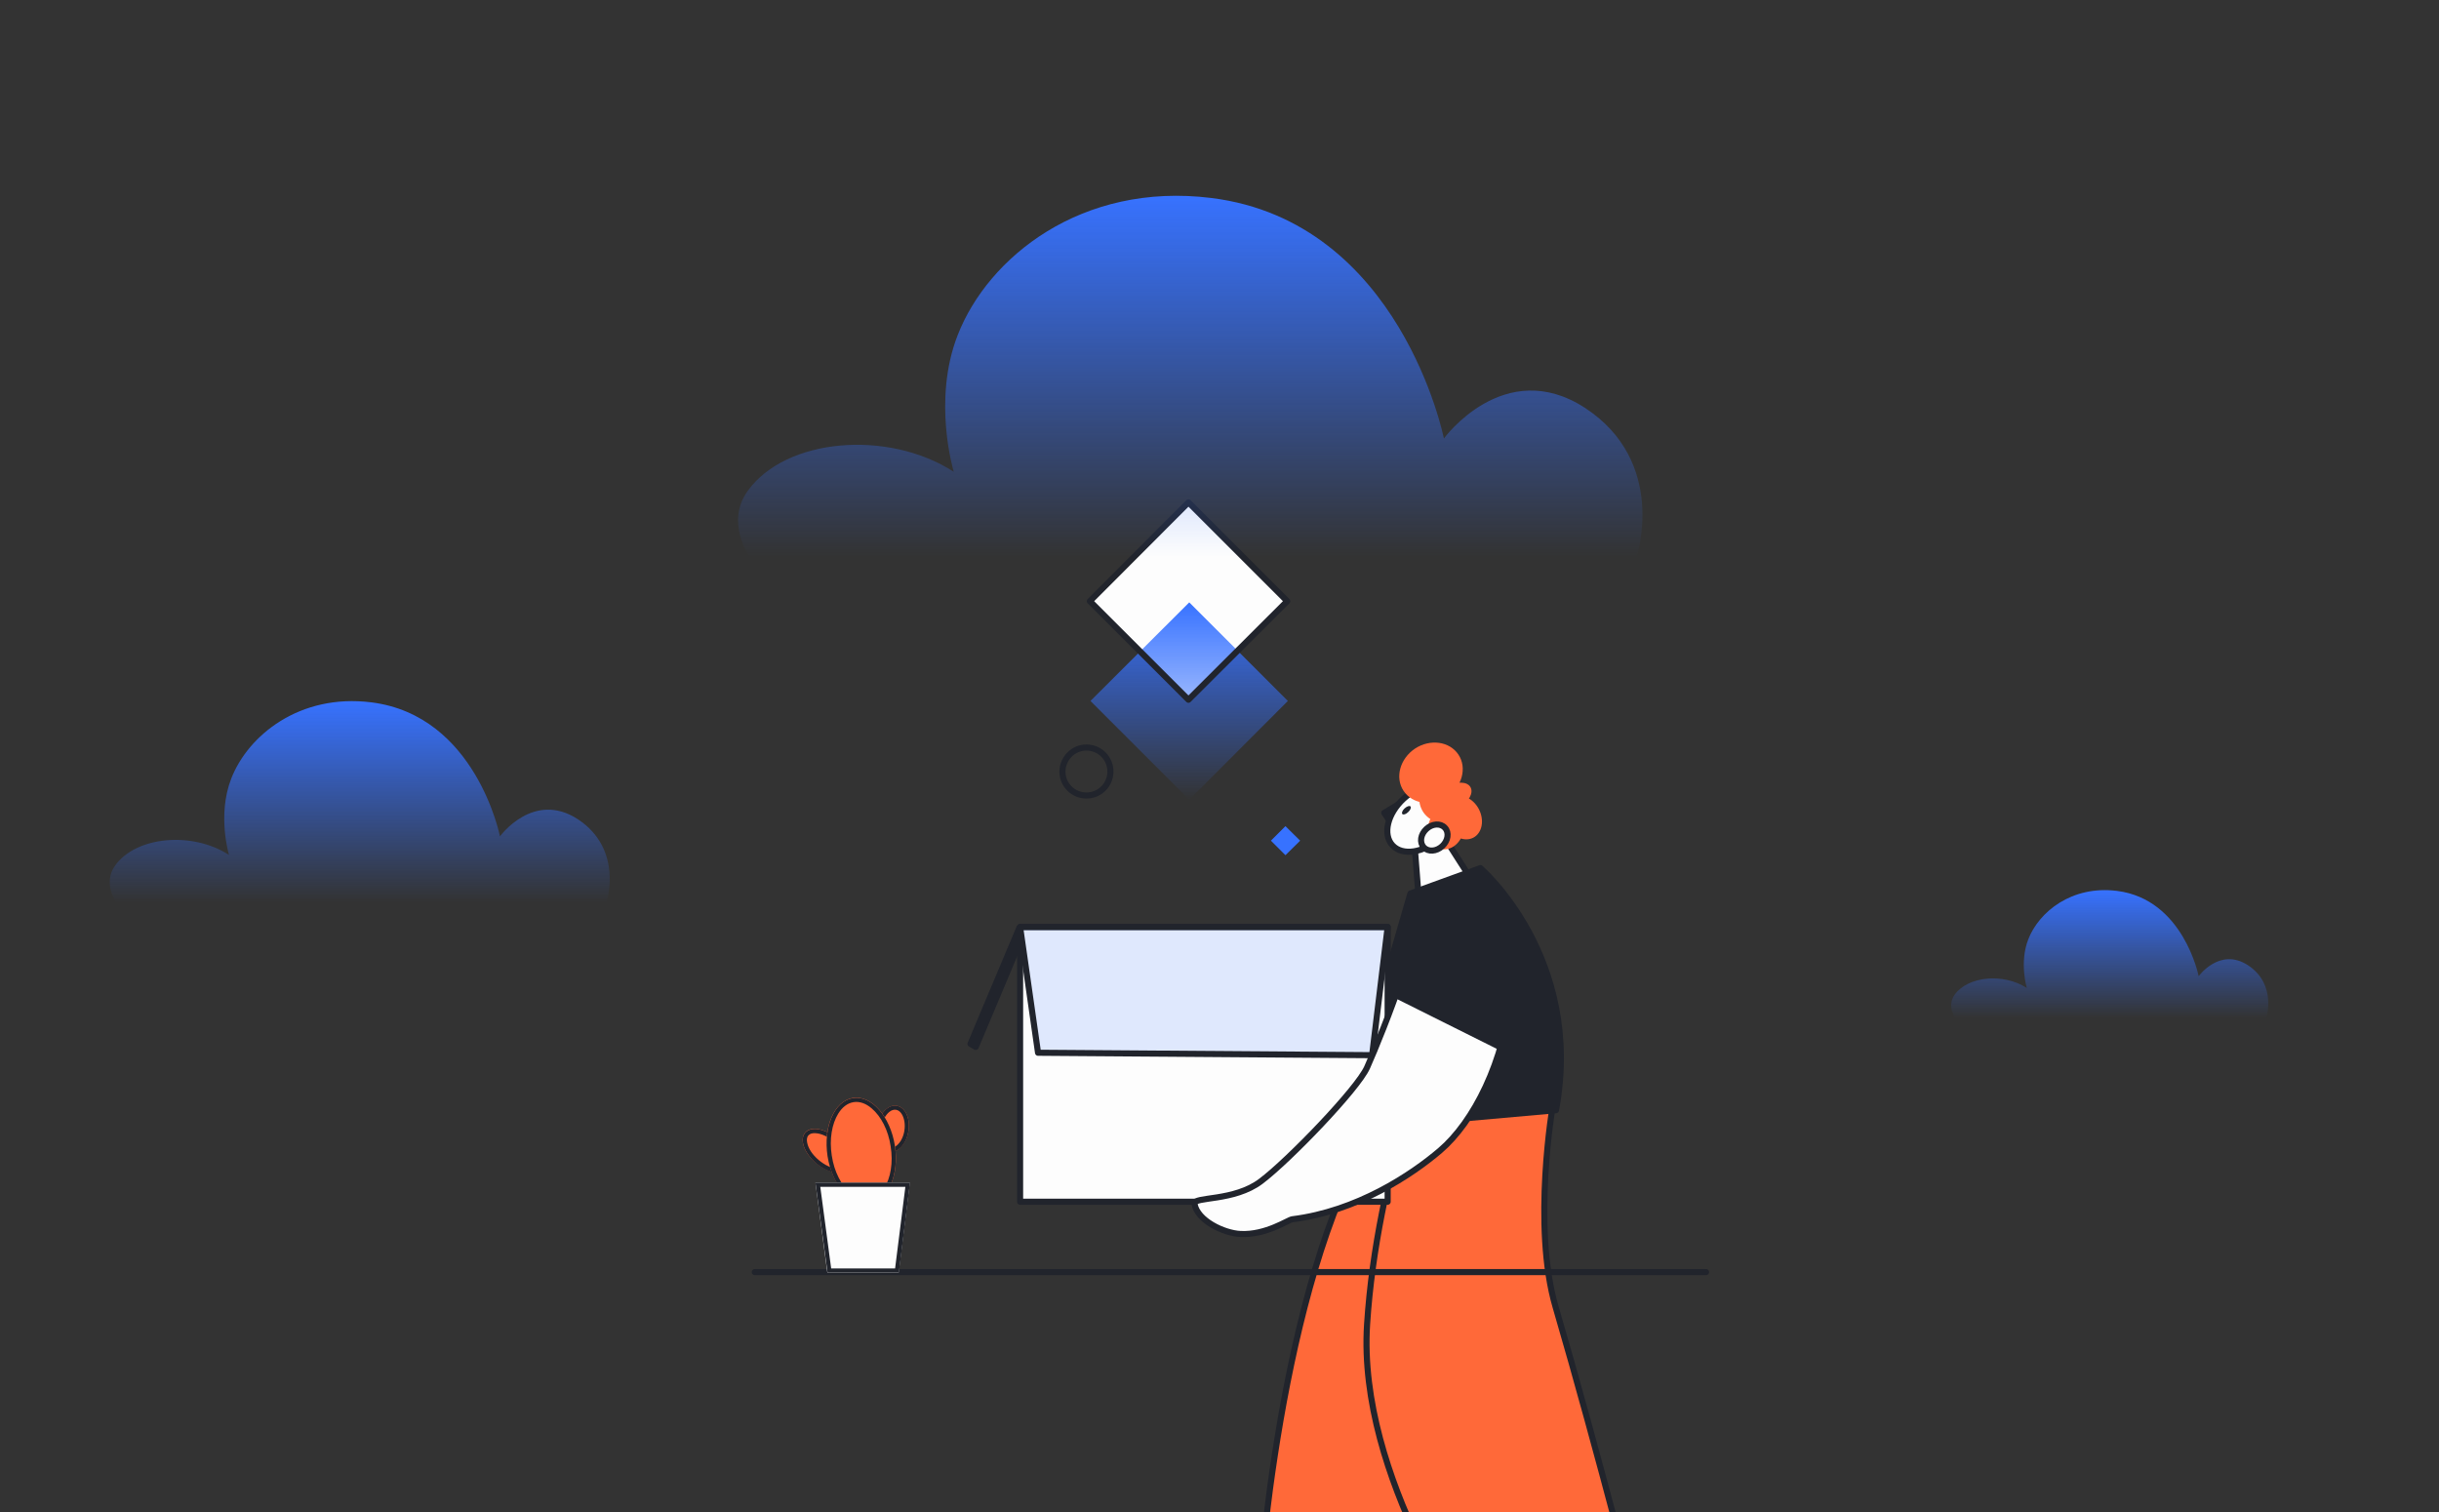 <svg width="400" height="248" viewBox="0 0 400 248" fill="none" xmlns="http://www.w3.org/2000/svg">
    <rect x="0" y="0" width="400" height="248" fill="#333333" stroke="none"/>
    <g clip-path="url(#clip0_185_1561)">
        <path fill-rule="evenodd" clip-rule="evenodd" d="M211.11 98.605L194.908 82.402L178.738 98.605L194.908 114.774L211.11 98.605Z" fill="#FDFDFD" />
        <path fill-rule="evenodd" clip-rule="evenodd" d="M211.21 114.973L195.04 98.803L178.837 114.973L195.04 131.175L211.21 114.973Z" fill="url(#paint0_linear_185_1561)" />
        <path d="M211.11 98.605L194.908 82.402L178.738 98.605L194.908 114.774L211.11 98.605Z" stroke="#21242C" stroke-miterlimit="10" stroke-linecap="round" stroke-linejoin="round" />
        <path fill-rule="evenodd" clip-rule="evenodd" d="M213.227 137.888L210.813 135.507L208.432 137.888L210.813 140.269L213.227 137.888Z" fill="#3772FF" />
        <path d="M178.176 122.611C180.358 122.611 182.111 124.364 182.111 126.546C182.111 128.729 180.358 130.481 178.176 130.481C175.993 130.481 174.241 128.729 174.241 126.546C174.274 124.364 176.027 122.611 178.176 122.611Z" stroke="#21242C" stroke-miterlimit="10" stroke-linecap="round" stroke-linejoin="round" />
        <path fill-rule="evenodd" clip-rule="evenodd" d="M268.415 91.33H122.955C122.955 91.33 118.887 85.742 122.624 80.517C128.874 71.854 145.539 70.399 156.418 77.376C156.418 77.376 152.847 65.704 157.079 54.924C162.039 42.226 177.349 29.826 198.644 32.471C229.727 36.34 236.803 71.92 236.803 71.92C236.803 71.92 246.69 58.363 259.884 66.861C273.573 75.789 268.415 91.33 268.415 91.33Z" fill="url(#paint1_linear_185_1561)" />
        <path fill-rule="evenodd" clip-rule="evenodd" d="M99.473 148H19.056C19.056 148 16.807 144.886 18.873 141.974C22.328 137.147 31.542 136.336 37.556 140.224C37.556 140.224 35.582 133.719 37.922 127.712C40.664 120.636 49.128 113.726 60.901 115.2C78.085 117.356 81.997 137.183 81.997 137.183C81.997 137.183 87.463 129.629 94.757 134.364C102.325 139.339 99.473 148 99.473 148Z" fill="url(#paint2_linear_185_1561)" />
        <path fill-rule="evenodd" clip-rule="evenodd" d="M371.666 167H320.67C320.67 167 319.244 165.018 320.554 163.166C322.745 160.093 328.587 159.577 332.401 162.052C332.401 162.052 331.149 157.912 332.633 154.09C334.372 149.587 339.74 145.189 347.205 146.128C358.102 147.499 360.583 160.117 360.583 160.117C360.583 160.117 364.05 155.309 368.675 158.323C373.474 161.489 371.666 167 371.666 167Z" fill="url(#paint3_linear_185_1561)" />
        <path fill-rule="evenodd" clip-rule="evenodd" d="M236.638 136.962L242.689 146.419L232.604 146.452L231.975 138.417L236.638 136.962Z" fill="#FDFDFD" stroke="#21242C" stroke-miterlimit="10" stroke-linecap="round" stroke-linejoin="round" />
        <path d="M229.925 131.572L227.015 133.325L228.074 134.912L229.925 131.572Z" stroke="#21242C" stroke-miterlimit="10" stroke-linecap="round" stroke-linejoin="round" />
        <path fill-rule="evenodd" clip-rule="evenodd" d="M237.96 129.82C236.307 128.034 232.835 128.563 230.19 131.01C227.544 133.457 226.718 136.863 228.371 138.649C230.024 140.434 233.496 139.905 236.142 137.458C238.787 135.011 239.614 131.605 237.96 129.82Z" fill="#FDFDFD" stroke="#21242C" stroke-miterlimit="10" stroke-linecap="round" stroke-linejoin="round" />
        <path fill-rule="evenodd" clip-rule="evenodd" d="M232.075 122.777C229.595 124.43 228.735 127.538 230.19 129.721C231.645 131.903 234.819 132.333 237.299 130.713C239.779 129.059 240.639 125.951 239.184 123.769C237.729 121.586 234.555 121.156 232.075 122.777Z" fill="#FF6939" />
        <path fill-rule="evenodd" clip-rule="evenodd" d="M230.355 132.597C229.991 132.928 229.826 133.358 229.991 133.523C230.157 133.689 230.587 133.556 230.95 133.193C231.314 132.862 231.479 132.432 231.314 132.267C231.149 132.101 230.719 132.267 230.355 132.597Z" fill="#21242C" />
        <path fill-rule="evenodd" clip-rule="evenodd" d="M242.524 132.697C241.565 130.878 239.581 130.018 238.126 130.779C236.671 131.539 236.274 133.656 237.233 135.474C238.192 137.293 240.176 138.153 241.631 137.392C243.086 136.632 243.483 134.515 242.524 132.697Z" fill="#FF6939" />
        <path fill-rule="evenodd" clip-rule="evenodd" d="M239.812 128.927C238.589 127.141 236.175 126.645 234.422 127.836C232.67 129.026 232.24 131.44 233.43 133.226C234.654 135.011 237.068 135.507 238.82 134.317C240.573 133.126 241.036 130.713 239.812 128.927Z" fill="#FF6939" />
        <path fill-rule="evenodd" clip-rule="evenodd" d="M241.168 129.125C240.639 128.166 238.953 128.133 237.365 128.993C235.811 129.853 234.951 131.341 235.481 132.3C236.01 133.259 237.696 133.292 239.283 132.432C240.87 131.539 241.697 130.084 241.168 129.125Z" fill="#FF6939" />
        <path fill-rule="evenodd" clip-rule="evenodd" d="M237.927 132.399C236.373 132.035 234.72 133.292 234.29 135.177C233.86 137.061 234.786 138.913 236.34 139.244C237.894 139.608 239.548 138.351 239.978 136.466C240.407 134.581 239.515 132.73 237.927 132.399Z" fill="#FF6939" />
        <path fill-rule="evenodd" clip-rule="evenodd" d="M236.968 135.772C236.241 134.978 234.885 135.077 233.926 135.97C232.967 136.863 232.769 138.186 233.496 138.979C234.224 139.773 235.58 139.674 236.539 138.781C237.498 137.888 237.696 136.532 236.968 135.772Z" fill="#FDFDFD" stroke="#21242C" stroke-miterlimit="10" stroke-linecap="round" stroke-linejoin="round" />
        <path fill-rule="evenodd" clip-rule="evenodd" d="M251.22 178.858C251.22 178.858 253.138 190.729 242.755 217.248C232.372 243.768 233.1 267.146 233.1 267.146L206.15 265.525C206.15 265.525 208.564 218.868 222.254 190.894C229.727 175.65 231.05 170.293 231.05 170.293L251.22 178.858Z" fill="#FF6939" stroke="#21242C" stroke-miterlimit="10" stroke-linecap="round" stroke-linejoin="round" />
        <path fill-rule="evenodd" clip-rule="evenodd" d="M254.692 181.106C254.692 181.106 251.22 201.045 255.122 214.371C262.132 238.378 269.572 267.642 269.572 267.642L242.16 269.196C242.16 269.196 222.584 242.379 224.205 217.215C225.825 192.018 235.315 169.169 235.315 169.169L254.692 181.106Z" fill="#FF6939" stroke="#21242C" stroke-miterlimit="10" stroke-linecap="round" stroke-linejoin="round" />
        <path fill-rule="evenodd" clip-rule="evenodd" d="M242.788 142.385C242.788 142.385 259.818 157.001 255.188 182.098L220.171 185.206C220.171 185.206 229.099 154.091 231.314 146.551L242.788 142.385Z" fill="#21242C" stroke="#21242C" stroke-miterlimit="10" stroke-linecap="round" stroke-linejoin="round" />
        <path d="M168.024 152.701L167.165 152.205L159.163 171.218L160.022 171.714L168.024 152.701Z" stroke="#21242C" stroke-miterlimit="10" stroke-linecap="round" stroke-linejoin="round" />
        <path fill-rule="evenodd" clip-rule="evenodd" d="M227.577 152.041H167.297V197.11H227.577V152.041Z" fill="#FDFDFD" stroke="#21242C" stroke-miterlimit="10" stroke-linecap="round" stroke-linejoin="round" />
        <path opacity="0.15" fill-rule="evenodd" clip-rule="evenodd" d="M227.577 152.041H167.297L170.24 172.674L225.031 173.071L227.577 152.041Z" fill="#3772FF" />
        <path d="M227.578 152.041H167.297L170.24 172.674L225.032 173.071L227.578 152.041Z" stroke="#21242C" stroke-miterlimit="10" stroke-linecap="round" stroke-linejoin="round" />
        <path fill-rule="evenodd" clip-rule="evenodd" d="M236.406 150.222C241.135 145.956 248.939 150.784 247.848 162.49C246.756 174.195 241.631 184.049 236.175 188.712C231.48 192.713 222.552 198.665 211.937 199.987C211.21 200.086 207.672 202.6 203.439 202.401C200.694 202.269 196.33 200.186 195.9 197.441C195.701 196.218 202.381 197.11 206.812 193.738C211.408 190.266 222.618 178.626 224.205 175.088C225.428 172.377 228.272 165.4 229.925 160.274C231.248 156.24 233.993 152.371 236.406 150.222Z" fill="#FDFDFD" stroke="#21242C" stroke-miterlimit="10" stroke-linecap="round" stroke-linejoin="round" />
        <path fill-rule="evenodd" clip-rule="evenodd" d="M235.381 149.329C240.771 145.923 248.344 146.386 249.799 158.026C250.658 164.937 247.219 172.343 247.219 172.343L228.14 162.82C228.173 162.82 230.917 152.14 235.381 149.329Z" fill="#21242C" stroke="#21242C" stroke-miterlimit="10" stroke-linecap="round" stroke-linejoin="round" />
        <path d="M123.781 208.651H279.79" stroke="#21242C" stroke-miterlimit="10" stroke-linecap="round" stroke-linejoin="round" />
        <path fill-rule="evenodd" clip-rule="evenodd" d="M132.048 185.769C133.007 184.644 135.322 185.107 137.273 186.728C139.223 188.381 140.017 190.629 139.058 191.721C138.099 192.845 135.785 192.382 133.834 190.762C131.883 189.141 131.089 186.893 132.048 185.769Z" fill="#FF6939" />
        <path fill-rule="evenodd" clip-rule="evenodd" d="M137.273 186.761C135.355 185.107 133.007 184.677 132.048 185.802C131.089 186.926 131.916 189.141 133.834 190.795C135.785 192.448 138.099 192.878 139.058 191.754C139.984 190.629 139.19 188.414 137.273 186.761ZM138.529 191.324C138.265 191.621 137.868 191.721 137.372 191.688C136.413 191.654 135.289 191.125 134.264 190.266C133.238 189.406 132.544 188.348 132.379 187.422C132.28 186.959 132.313 186.529 132.577 186.232C132.842 185.934 133.238 185.835 133.734 185.868C134.66 185.901 135.818 186.43 136.843 187.29C137.868 188.149 138.562 189.208 138.728 190.133C138.827 190.596 138.794 191.026 138.529 191.324Z" fill="#21242C" />
        <path fill-rule="evenodd" clip-rule="evenodd" d="M147.06 181.371C148.482 181.602 149.342 183.487 148.978 185.57C148.614 187.653 147.192 189.174 145.804 188.943C144.382 188.711 143.522 186.827 143.886 184.743C144.216 182.66 145.638 181.139 147.06 181.371Z" fill="#FF6939" />
        <path fill-rule="evenodd" clip-rule="evenodd" d="M147.06 181.371C145.638 181.139 144.217 182.627 143.886 184.743C143.522 186.827 144.415 188.711 145.804 188.943C147.226 189.174 148.647 187.686 148.978 185.57C149.342 183.487 148.482 181.602 147.06 181.371ZM148.317 185.471C148.151 186.529 147.655 187.422 147.027 187.918C146.697 188.182 146.3 188.315 145.936 188.249C145.539 188.182 145.242 187.918 145.01 187.554C144.58 186.893 144.382 185.868 144.58 184.81C144.746 183.752 145.242 182.859 145.87 182.363C146.201 182.098 146.597 181.966 146.961 182.032C147.358 182.098 147.655 182.363 147.887 182.726C148.317 183.421 148.482 184.413 148.317 185.471Z" fill="#21242C" />
        <path fill-rule="evenodd" clip-rule="evenodd" d="M139.885 180.081C142.927 179.618 146.002 183.09 146.763 187.885C147.523 192.68 145.638 196.945 142.596 197.408C139.554 197.871 136.479 194.366 135.719 189.604C134.958 184.843 136.843 180.577 139.885 180.081Z" fill="#FF6939" />
        <path fill-rule="evenodd" clip-rule="evenodd" d="M146.763 187.918C146.002 183.123 142.927 179.618 139.885 180.114C136.843 180.577 134.991 184.876 135.719 189.637C136.479 194.432 139.554 197.937 142.596 197.441C145.639 196.978 147.49 192.68 146.763 187.918ZM145.01 194.895C144.382 195.92 143.522 196.614 142.497 196.78C141.472 196.945 140.447 196.548 139.521 195.755C138 194.465 136.81 192.217 136.413 189.538C135.983 186.86 136.446 184.314 137.471 182.66C138.099 181.635 138.959 180.941 139.984 180.776C141.009 180.61 142.034 181.007 142.96 181.801C144.481 183.09 145.672 185.339 146.068 188.017C146.498 190.696 146.068 193.209 145.01 194.895Z" fill="#21242C" />
        <path fill-rule="evenodd" clip-rule="evenodd" d="M149.21 193.969H133.734L135.685 208.717H147.391L149.21 193.969Z" fill="#FDFDFD" />
        <path fill-rule="evenodd" clip-rule="evenodd" d="M133.734 193.969L135.718 208.717H147.424L149.243 193.969H133.734ZM146.796 208.055H136.314L134.528 194.663H148.482L146.796 208.055Z" fill="#21242C" />
    </g>
    <defs>
        <linearGradient id="paint0_linear_185_1561" x1="195.024" y1="98.803" x2="195.024" y2="131.175" gradientUnits="userSpaceOnUse">
            <stop stop-color="#3772FF" />
            <stop offset="1" stop-color="#3772FF" stop-opacity="0" />
        </linearGradient>
        <linearGradient id="paint1_linear_185_1561" x1="195.206" y1="32.112" x2="195.206" y2="91.33" gradientUnits="userSpaceOnUse">
            <stop stop-color="#3772FF" />
            <stop offset="1" stop-color="#3772FF" stop-opacity="0" />
        </linearGradient>
        <linearGradient id="paint2_linear_185_1561" x1="59" y1="115" x2="59" y2="148" gradientUnits="userSpaceOnUse">
            <stop stop-color="#3772FF" />
            <stop offset="1" stop-color="#3772FF" stop-opacity="0" />
        </linearGradient>
        <linearGradient id="paint3_linear_185_1561" x1="346" y1="146" x2="346" y2="167" gradientUnits="userSpaceOnUse">
            <stop stop-color="#3772FF" />
            <stop offset="1" stop-color="#3772FF" stop-opacity="0" />
        </linearGradient>
        <clipPath id="clip0_185_1561">
            <rect width="400" height="248" fill="white" />
        </clipPath>
    </defs>
</svg>
    